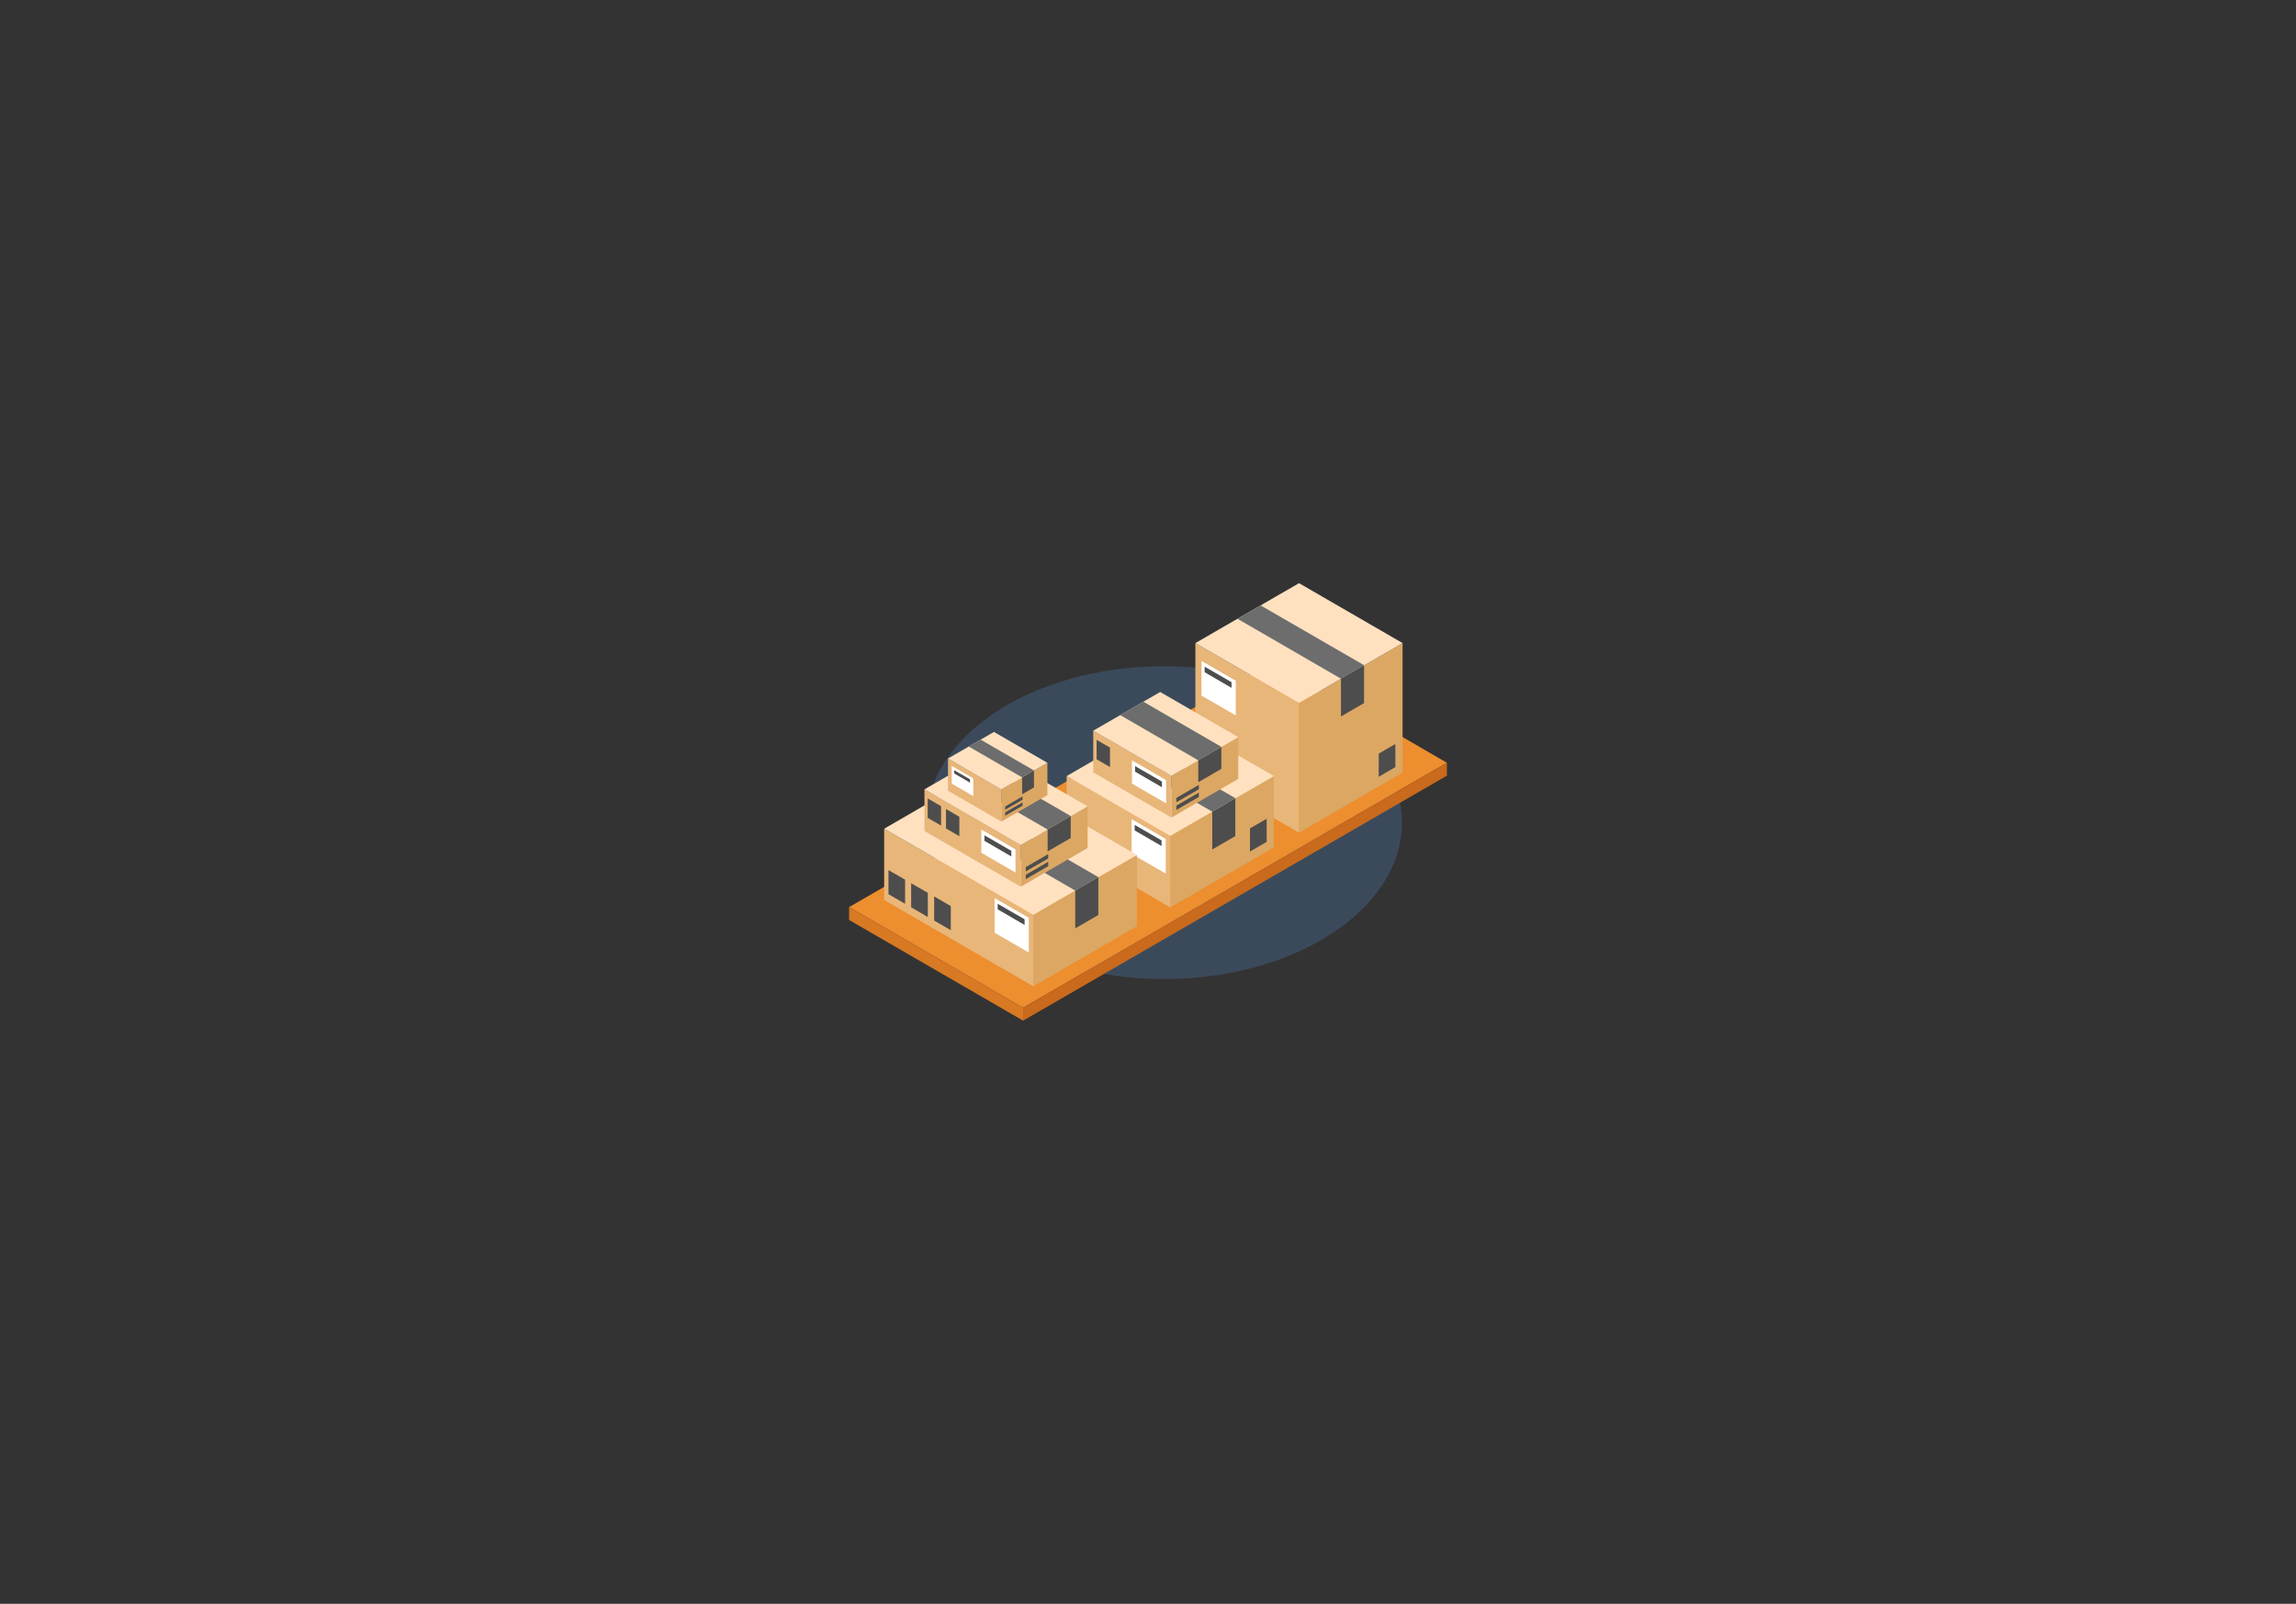 <svg width="636.7" height="444.62" xmlns="http://www.w3.org/2000/svg">
 <rect width="100%" height="100%" fill="#333333" stroke="none"/>
 <defs>
  <style>.cls-1{isolation:isolate;}.cls-2{fill:#5da5fd;}.cls-2,.cls-53{opacity:0.2;}.cls-2,.cls-52,.cls-53,.cls-59{mix-blend-mode:multiply;}.cls-3{fill:none;stroke:#3483ef;stroke-miterlimit:10;}.cls-4{fill:#3483ef;}.cls-5{fill:#e9faff;}.cls-6{fill:#ffad97;}.cls-7{fill:#4d4d4d;}.cls-8{fill:#5d588d;}.cls-9{fill:#d1406b;}.cls-10{fill:#ef4f77;}.cls-11{fill:#fff;}.cls-12{fill:#7c76ac;}.cls-13{fill:#ffc5b3;}.cls-14{fill:#dba763;}.cls-15{fill:#e8b679;}.cls-16{fill:#ffe1c0;}.cls-17{fill:#6d6d6d;}.cls-18{fill:#ffba76;}.cls-19{fill:#ffa543;}.cls-20{fill:#afafaf;}.cls-21{fill:#3a3a3a;}.cls-22{fill:#d3d3d3;}.cls-23{fill:#7c7c7c;}.cls-24{fill:#707070;}.cls-25{fill:#c1c1c1;}.cls-26{fill:#ddd;}.cls-27{fill:#cc8c46;}.cls-28{fill:#d89c55;}.cls-29{fill:#e8b470;}.cls-30{fill:#fc6181;}.cls-31{fill:#bf7e3d;}.cls-32{fill:#ed8e2f;}.cls-33{fill:#c96a1c;}.cls-34{fill:#d87923;}.cls-35{fill:#a3a3a3;}.cls-36{fill:#97a9dd;}.cls-37{fill:#8583b7;}.cls-38{fill:url(#linear-gradient);}.cls-39{fill:url(#linear-gradient-2);}.cls-40{fill:#222b2e;}.cls-41{fill:url(#linear-gradient-3);}.cls-42{fill:url(#linear-gradient-4);}.cls-43{fill:#0d1417;}.cls-44{fill:url(#linear-gradient-5);}.cls-45{fill:url(#linear-gradient-6);}.cls-46{fill:url(#linear-gradient-7);}.cls-47{fill:url(#linear-gradient-8);}.cls-48{fill:url(#linear-gradient-9);}.cls-49{fill:url(#linear-gradient-10);}.cls-50{fill:url(#linear-gradient-11);}.cls-51{fill:#518dca;}.cls-52{opacity:0.4;fill:url(#ÕÓ_È_Ó·_ÁÂ_ËÂÌÚ_2);}.cls-54,.cls-84{fill:#2e373a;}.cls-54,.cls-55,.cls-56,.cls-57{fill-rule:evenodd;}.cls-56{fill:#0e2841;}.cls-57,.cls-65{fill:#1c354e;}.cls-58{fill:#273438;}.cls-59{fill:#d78d68;opacity:0.15;}.cls-60{fill:#d4dbdf;}.cls-61{fill:#b52025;}.cls-62{fill:#344246;}.cls-63{fill:#e1e7eb;}.cls-64{fill:#414f53;}.cls-66{fill:#2e383b;}.cls-67{fill:#f1a882;}.cls-68{fill:#bac1c5;}.cls-69{fill:#d3dade;}.cls-70{fill:#eef5f8;}.cls-71{fill:#f7fbff;}.cls-72{fill:#151f22;}.cls-73{fill:#545f64;}.cls-74{fill:#626b6f;}.cls-75{fill:#3c4447;}.cls-76{fill:url(#linear-gradient-12);}.cls-77{fill:#c6cbcc;}.cls-78{fill:url(#linear-gradient-13);}.cls-79{fill:#293033;}.cls-80{fill:#6f787b;}.cls-81{fill:#babec0;}.cls-82{fill:url(#linear-gradient-14);}.cls-83{fill:#353f42;}.cls-85{fill:url(#linear-gradient-15);}.cls-86{fill:#2a373b;}.cls-87{fill:#3c4548;}.cls-88{fill:#161f21;}.cls-89{fill:url(#linear-gradient-16);}.cls-90{fill:#30393c;}.cls-91{fill:#a0a4a7;}.cls-92{fill:url(#linear-gradient-17);}.cls-93{fill:#878c8d;}.cls-94{fill:url(#linear-gradient-18);}.cls-95{fill:#80848a;}.cls-96{fill:url(#linear-gradient-19);}</style>
 </defs>
 <g>
  <title>background</title>
  <rect x="-1" y="-1" width="638.7" height="446.62" id="canvas_background" fill="none"/>
 </g>
 <g>
  <title>Layer 1</title>
  <g id="svg_1294">
   <ellipse class="cls-2" cx="322.79" cy="228.06" rx="65.98" ry="43.36" id="svg_2"/>
   <polygon class="cls-32" points="283.72,279.38 235.46,251.48 353.07,183.52 401.24,211.46 283.72,279.38 " id="svg_1226"/>
   <polygon class="cls-34" points="283.72,282.95 283.72,279.38 235.46,251.48 235.46,255.04 283.72,282.95 " id="svg_1227"/>
   <polygon class="cls-33" points="283.72,279.38 283.72,282.95 401.24,215.04 401.24,211.46 283.72,279.38 " id="svg_1228"/>
   <polygon class="cls-14" points="360.23,230.84 360.22,194.89 388.95,178.28 388.95,214.19 360.23,230.84 " id="svg_1229"/>
   <polygon class="cls-15" points="360.23,230.84 360.22,194.89 331.49,178.28 331.49,214.19 360.23,230.84 " id="svg_1230"/>
   <polygon class="cls-16" points="331.49,178.28 360.22,194.89 388.95,178.28 360.23,161.67 331.49,178.28 " id="svg_1231"/>
   <polygon class="cls-7" points="378.26,194.91 371.86,198.63 371.86,188.14 378.26,184.41 378.26,194.91 " id="svg_1232"/>
   <polygon class="cls-17" points="378.26,184.41 349.58,167.83 343.16,171.54 371.86,188.15 378.26,184.41 " id="svg_1233"/>
   <polygon class="cls-7" points="382.33,208.93 382.33,215.34 386.94,212.67 386.94,206.26 382.33,208.93 " id="svg_1234"/>
   <polygon class="cls-7" points="337.81,208.26 337.81,214.94 333.19,212.27 333.19,205.59 337.81,208.26 " id="svg_1235"/>
   <polygon class="cls-7" points="344.1,211.91 344.1,218.59 339.49,215.93 339.49,209.24 344.1,211.91 " id="svg_1236"/>
   <polygon class="cls-11" points="342.68,188.72 342.68,198.33 333.19,192.85 333.19,183.23 342.68,188.72 " id="svg_1237"/>
   <polygon class="cls-7" points="341.51,190.69 341.51,189.12 334.06,184.82 334.06,186.36 341.51,190.69 " id="svg_1238"/>
   <polygon class="cls-14" points="324.53,251.56 324.52,231.76 353.25,215.15 353.25,234.91 324.53,251.56 " id="svg_1239"/>
   <polygon class="cls-15" points="324.53,251.56 324.52,231.76 295.79,215.15 295.79,234.91 324.53,251.56 " id="svg_1240"/>
   <polygon class="cls-16" points="295.79,215.15 324.52,231.76 353.25,215.15 324.53,198.54 295.79,215.15 " id="svg_1241"/>
   <polygon class="cls-7" points="342.57,231.78 336.17,235.5 336.17,225.01 342.57,221.28 342.57,231.78 " id="svg_1242"/>
   <polygon class="cls-17" points="342.57,221.28 313.88,204.7 307.46,208.41 336.17,225.02 342.57,221.28 " id="svg_1243"/>
   <polygon class="cls-7" points="346.63,229.65 346.63,236.06 351.25,233.39 351.25,226.98 346.63,229.65 " id="svg_1244"/>
   <polygon class="cls-7" points="301.58,230.05 301.58,236.74 296.97,234.07 296.97,227.39 301.58,230.05 " id="svg_1245"/>
   <polygon class="cls-7" points="307.88,233.7 307.88,240.39 303.26,237.72 303.26,231.04 307.88,233.7 " id="svg_1246"/>
   <polygon class="cls-11" points="323.27,232.58 323.27,242.18 313.8,236.71 313.8,227.09 323.27,232.58 " id="svg_1247"/>
   <polygon class="cls-7" points="322.11,234.54 322.11,232.98 314.65,228.68 314.65,230.22 322.11,234.54 " id="svg_1248"/>
   <polygon class="cls-14" points="286.55,273.43 286.54,253.63 315.26,237.02 315.26,256.79 286.55,273.43 " id="svg_1249"/>
   <polygon class="cls-15" points="286.55,273.43 286.54,253.63 245.19,229.74 245.19,249.5 286.55,273.43 " id="svg_1250"/>
   <polygon class="cls-16" points="245.19,229.74 286.54,253.63 315.26,237.02 273.9,213.14 245.19,229.74 " id="svg_1251"/>
   <polygon class="cls-7" points="304.58,253.65 298.18,257.37 298.18,246.88 304.58,243.16 304.58,253.65 " id="svg_1252"/>
   <polygon class="cls-17" points="304.58,243.16 263.26,219.29 256.84,223.01 298.18,246.89 304.58,243.16 " id="svg_1253"/>
   <polygon class="cls-7" points="250.99,243.87 250.99,250.56 246.38,247.89 246.38,241.21 250.99,243.87 " id="svg_1254"/>
   <polygon class="cls-7" points="257.29,247.52 257.29,254.21 252.67,251.54 252.67,244.86 257.29,247.52 " id="svg_1255"/>
   <polygon class="cls-7" points="263.66,251.19 263.66,257.87 259.05,255.21 259.05,248.52 263.66,251.19 " id="svg_1256"/>
   <polygon class="cls-11" points="285.29,254.45 285.29,264.06 275.81,258.58 275.81,248.96 285.29,254.45 " id="svg_1257"/>
   <polygon class="cls-7" points="284.13,256.42 284.13,254.85 276.67,250.55 276.67,252.09 284.13,256.42 " id="svg_1258"/>
   <polygon class="cls-14" points="283.07,245.83 283.06,234.24 301.61,223.52 301.61,235.08 283.07,245.83 " id="svg_1259"/>
   <polygon class="cls-15" points="283.07,245.83 283.06,234.24 256.36,218.81 256.36,230.38 283.07,245.83 " id="svg_1260"/>
   <polygon class="cls-16" points="256.36,218.83 283.06,234.26 301.61,223.54 274.9,208.12 256.36,218.83 " id="svg_1261"/>
   <polygon class="cls-7" points="284.45,243.72 284.45,242.52 290.68,238.91 290.68,240.12 284.45,243.72 " id="svg_1262"/>
   <polygon class="cls-7" points="284.45,241.58 284.45,240.39 290.68,236.78 290.68,237.99 284.45,241.58 " id="svg_1263"/>
   <polygon class="cls-7" points="260.97,223.5 260.97,228.88 257.26,226.73 257.26,221.35 260.97,223.5 " id="svg_1264"/>
   <polygon class="cls-7" points="266.04,226.44 266.04,231.82 262.33,229.67 262.33,224.29 266.04,226.44 " id="svg_1265"/>
   <polygon class="cls-11" points="281.61,235.47 281.61,241.89 272.13,236.41 272.13,229.98 281.61,235.47 " id="svg_1266"/>
   <polygon class="cls-7" points="280.45,237.43 280.45,235.87 272.99,231.57 272.99,233.1 280.45,237.43 " id="svg_1267"/>
   <polygon class="cls-7" points="296.92,232.32 290.52,236.04 290.52,229.95 296.92,226.23 296.92,232.32 " id="svg_1268"/>
   <polygon class="cls-17" points="296.92,226.23 270.26,210.8 263.81,214.53 290.52,229.96 296.92,226.23 " id="svg_1269"/>
   <polygon class="cls-14" points="324.84,226.65 324.83,215.08 343.38,204.35 343.38,215.93 324.84,226.65 " id="svg_1270"/>
   <polygon class="cls-15" points="324.84,226.65 324.83,215.08 303.17,202.56 303.17,214.13 324.84,226.65 " id="svg_1271"/>
   <polygon class="cls-16" points="303.17,202.56 324.83,215.08 343.38,204.35 321.73,191.84 303.17,202.56 " id="svg_1272"/>
   <polygon class="cls-7" points="326.22,224.53 326.22,223.34 332.45,219.73 332.45,220.94 326.22,224.53 " id="svg_1273"/>
   <polygon class="cls-7" points="326.22,222.4 326.22,221.2 332.45,217.59 332.45,218.8 326.22,222.4 " id="svg_1274"/>
   <polygon class="cls-7" points="307.81,207.25 307.81,212.64 304.1,210.49 304.1,205.11 307.81,207.25 " id="svg_1275"/>
   <polygon class="cls-11" points="323.38,216.28 323.38,222.71 313.9,217.23 313.9,210.79 323.38,216.28 " id="svg_1276"/>
   <polygon class="cls-7" points="322.22,218.25 322.22,216.68 314.76,212.38 314.76,213.92 322.22,218.25 " id="svg_1277"/>
   <polygon class="cls-7" points="338.69,213.14 332.29,216.86 332.29,210.76 338.69,207.04 338.69,213.14 " id="svg_1278"/>
   <polygon class="cls-17" points="338.69,207.04 317.06,194.53 310.64,198.24 332.29,210.78 338.69,207.04 " id="svg_1279"/>
   <polygon class="cls-14" points="277.68,227.77 277.68,218.84 290.45,211.47 290.45,220.42 277.68,227.77 " id="svg_1280"/>
   <polygon class="cls-15" points="277.68,227.77 277.68,218.84 262.89,210.28 262.89,219.21 277.68,227.77 " id="svg_1281"/>
   <polygon class="cls-16" points="262.89,210.28 277.68,218.84 290.45,211.47 275.63,202.91 262.89,210.28 " id="svg_1282"/>
   <polygon class="cls-7" points="278.75,226.14 278.75,225.22 283.56,222.43 283.56,223.36 278.75,226.14 " id="svg_1283"/>
   <polygon class="cls-7" points="278.75,224.49 278.75,223.57 283.56,220.78 283.56,221.71 278.75,224.49 " id="svg_1284"/>
   <polygon class="cls-7" points="267.17,214.68 267.17,218.84 264.3,217.18 264.3,213.02 267.17,214.68 " id="svg_1285"/>
   <polygon class="cls-11" points="269.9,215.78 269.9,220.7 263.93,217.25 263.93,212.35 269.9,215.78 " id="svg_1286"/>
   <polygon class="cls-7" points="269,216.97 269,216.05 264.6,213.51 264.6,214.42 269,216.97 " id="svg_1287"/>
   <polygon class="cls-7" points="286.72,213.59 283.44,215.5 283.44,220.21 286.72,218.3 286.72,213.59 " id="svg_1288"/>
   <polygon class="cls-17" points="286.72,213.59 271.94,205.05 268.63,206.95 283.44,215.51 286.72,213.59 " id="svg_1289"/>
  </g>
 </g>
</svg>